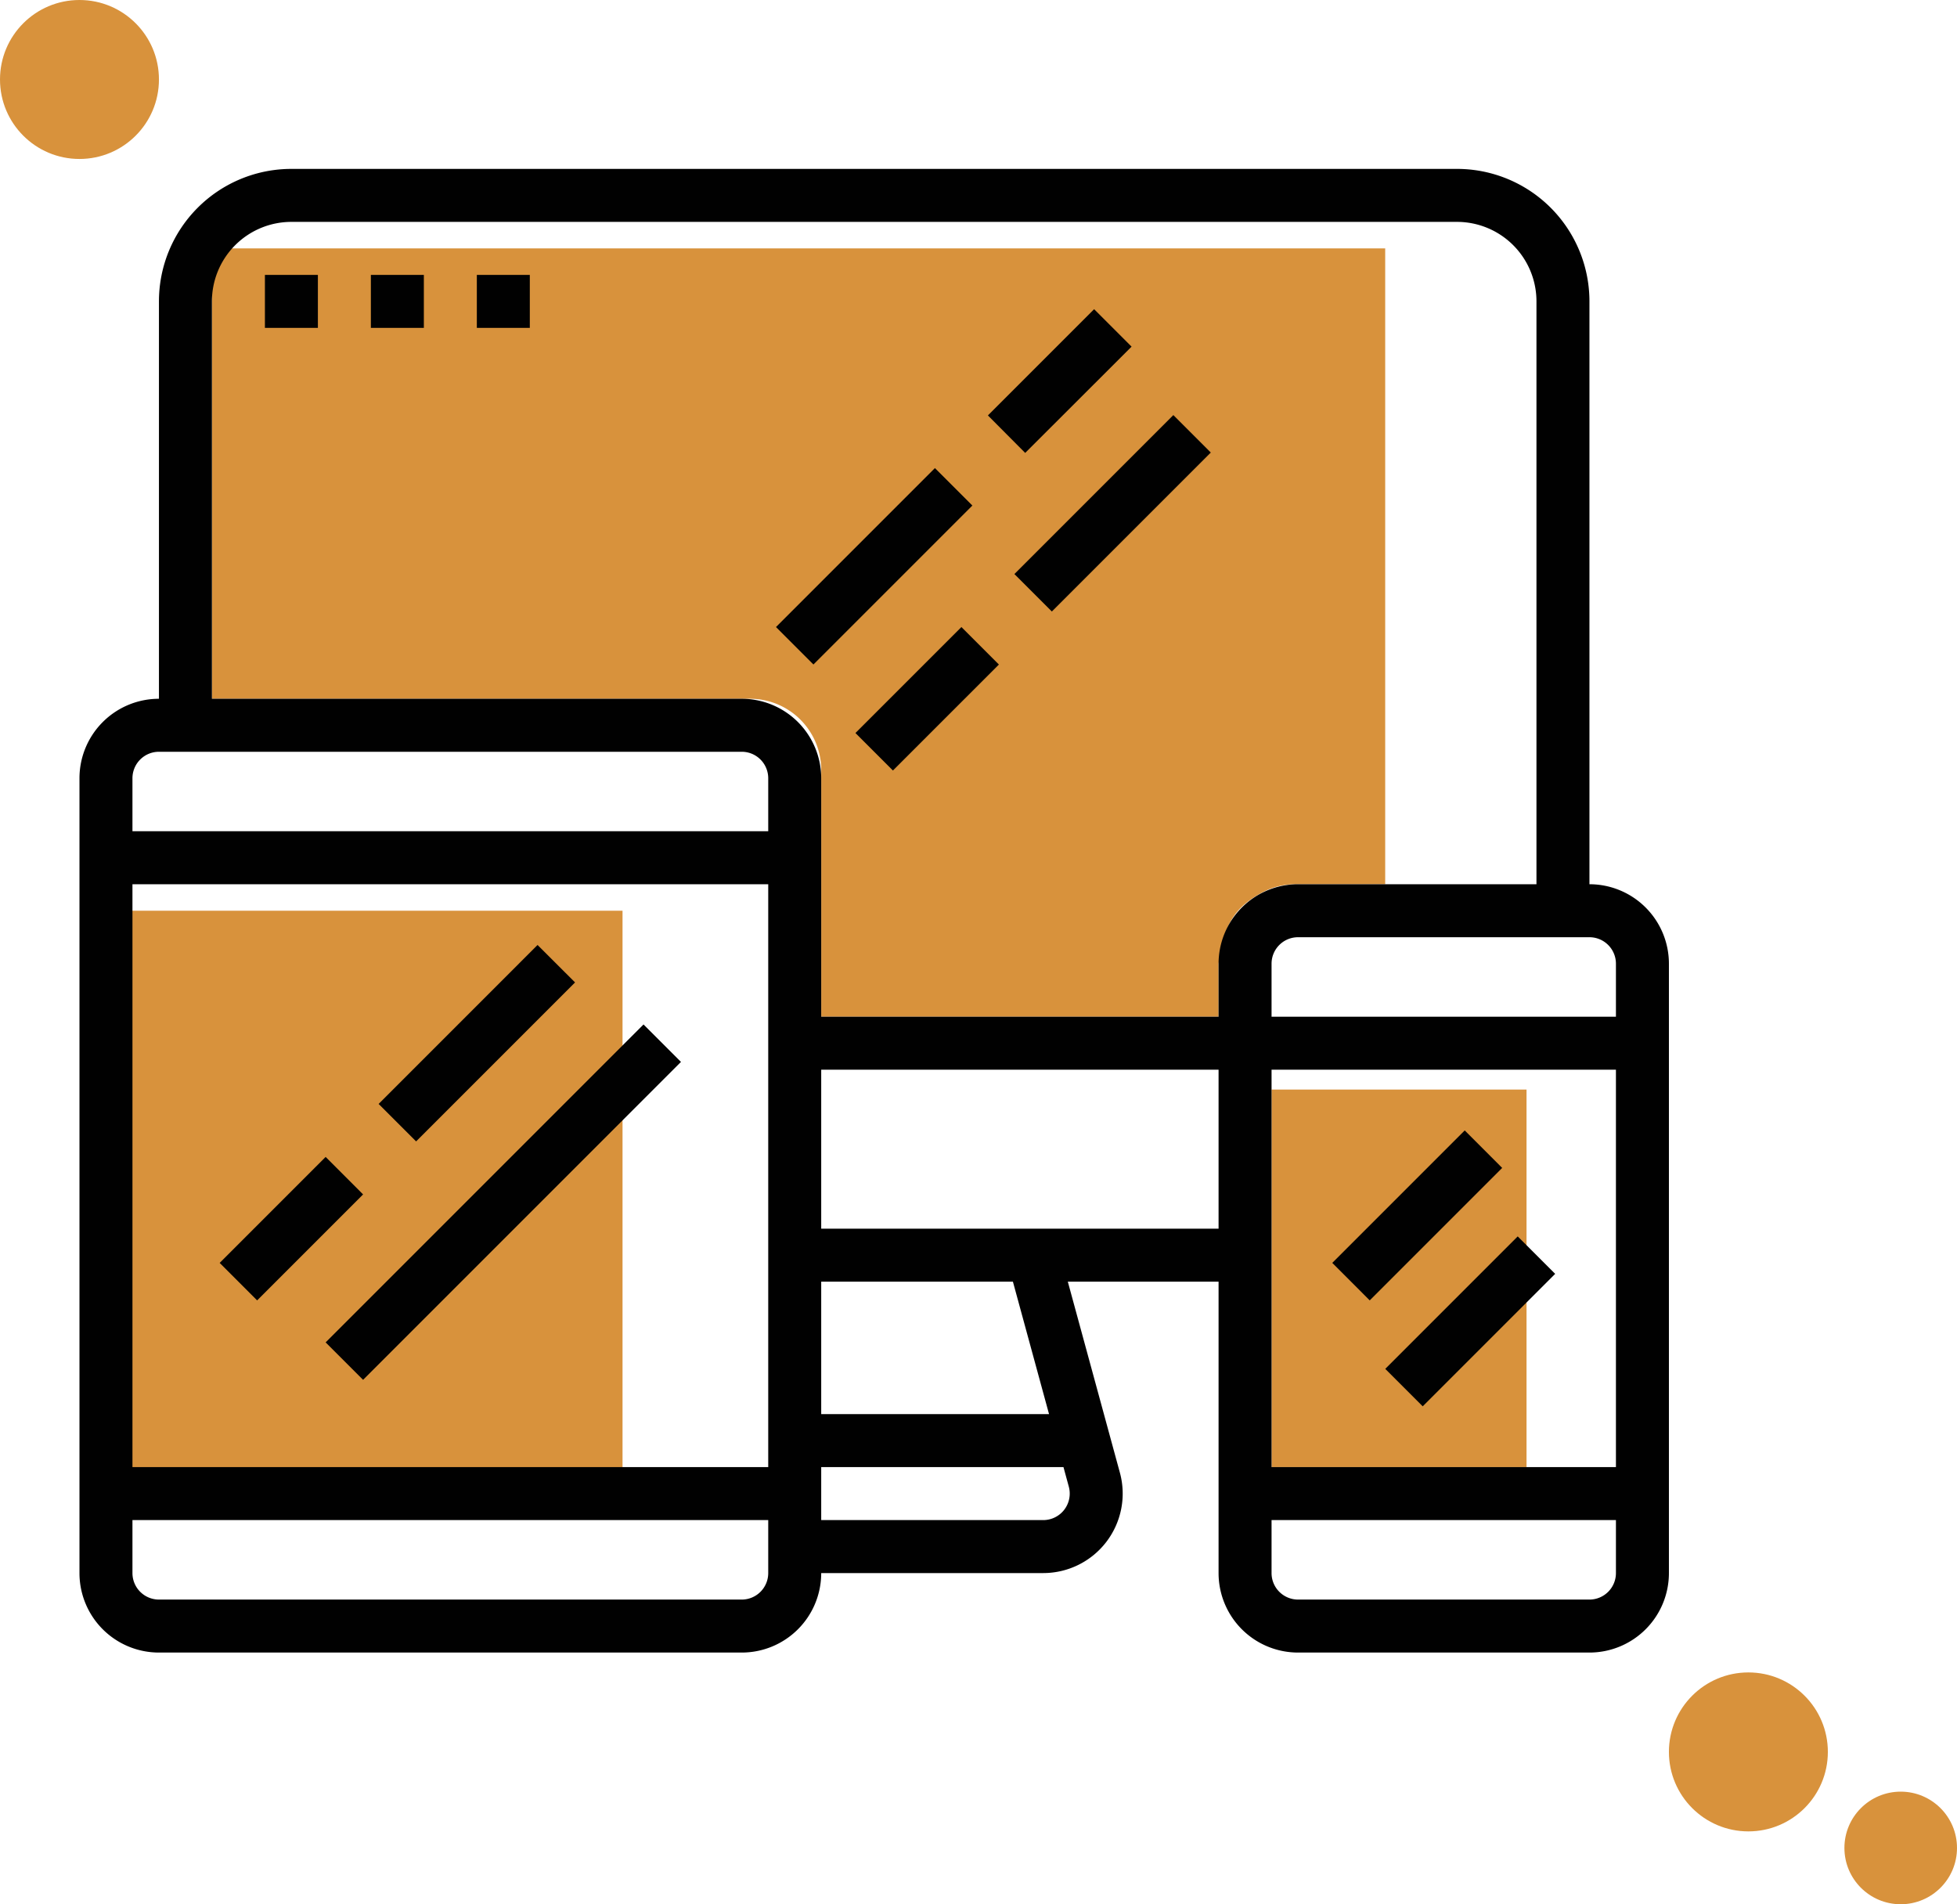 <svg id="Layer_1" data-name="Layer 1" xmlns="http://www.w3.org/2000/svg" viewBox="0 0 591 575"><defs><style>.cls-1{fill:#d8923c;}.cls-2{fill:#010101;}</style></defs><path class="cls-1" d="M200,200H554.32V392h-27.1a21.22,21.22,0,0,0-10.39,2.68c-6.92,3.89-11.2,8.3-12.83,21.32v16H384V357.51A21.49,21.49,0,0,0,362.51,336H200Z" transform="translate(-136 -125)"/><rect class="cls-1" x="35" y="275" width="153" height="176"/><rect class="cls-1" x="384" y="329" width="77" height="114"/><path class="cls-2" d="M616,392V216a40,40,0,0,0-40-40H224a40,40,0,0,0-40,40V336a24,24,0,0,0-24,24V600a24,24,0,0,0,24,24H360a24,24,0,0,0,24-24h67.05a24,24,0,0,0,23.15-30.31L458.47,512H504v88a24,24,0,0,0,24,24h88a24,24,0,0,0,24-24V416A24,24,0,0,0,616,392ZM368,600a8,8,0,0,1-8,8H184a8,8,0,0,1-8-8V584H368Zm0-32H176V392H368Zm0-192H176V360a8,8,0,0,1,8-8H360a8,8,0,0,1,8,8Zm90.77,197.9a8,8,0,0,1-7.72,10.1H384V568h73.16ZM384,552V512h57.89l10.91,40Zm120-56H384V448H504Zm0-80v16H384V360a24,24,0,0,0-24-24H200V216a24,24,0,0,1,24-24H576a24,24,0,0,1,24,24V392H528A24,24,0,0,0,504,416ZM624,600a8,8,0,0,1-8,8H528a8,8,0,0,1-8-8V584H624Zm0-32H520V448H624Zm0-136H520V416a8,8,0,0,1,8-8h88a8,8,0,0,1,8,8ZM202.34,506.34l32-32,11.31,11.32-32,32Zm32,24,96-96,11.31,11.31-96,96Zm16-72,48-48,11.32,11.31-48,48Zm288,48,40-40,11.31,11.32-40,40Zm16,32,40-40,11.31,11.31-40,40Zm-184-224,48-48,11.31,11.31-48,48Zm72-16,48-48,11.31,11.31-48,48Zm-48,48,32-32,11.32,11.32-32,32Zm40-95.9,32.08-32.08,11.31,11.31L445.6,261.76ZM216,208h16v16H216Zm32,0h16v16H248Zm32,0h16v16H280Z" transform="translate(-136 -125)"/><circle class="cls-1" cx="24" cy="24" r="24"/><circle class="cls-1" cx="528" cy="529" r="24"/><circle class="cls-1" cx="574" cy="558" r="17"/></svg>